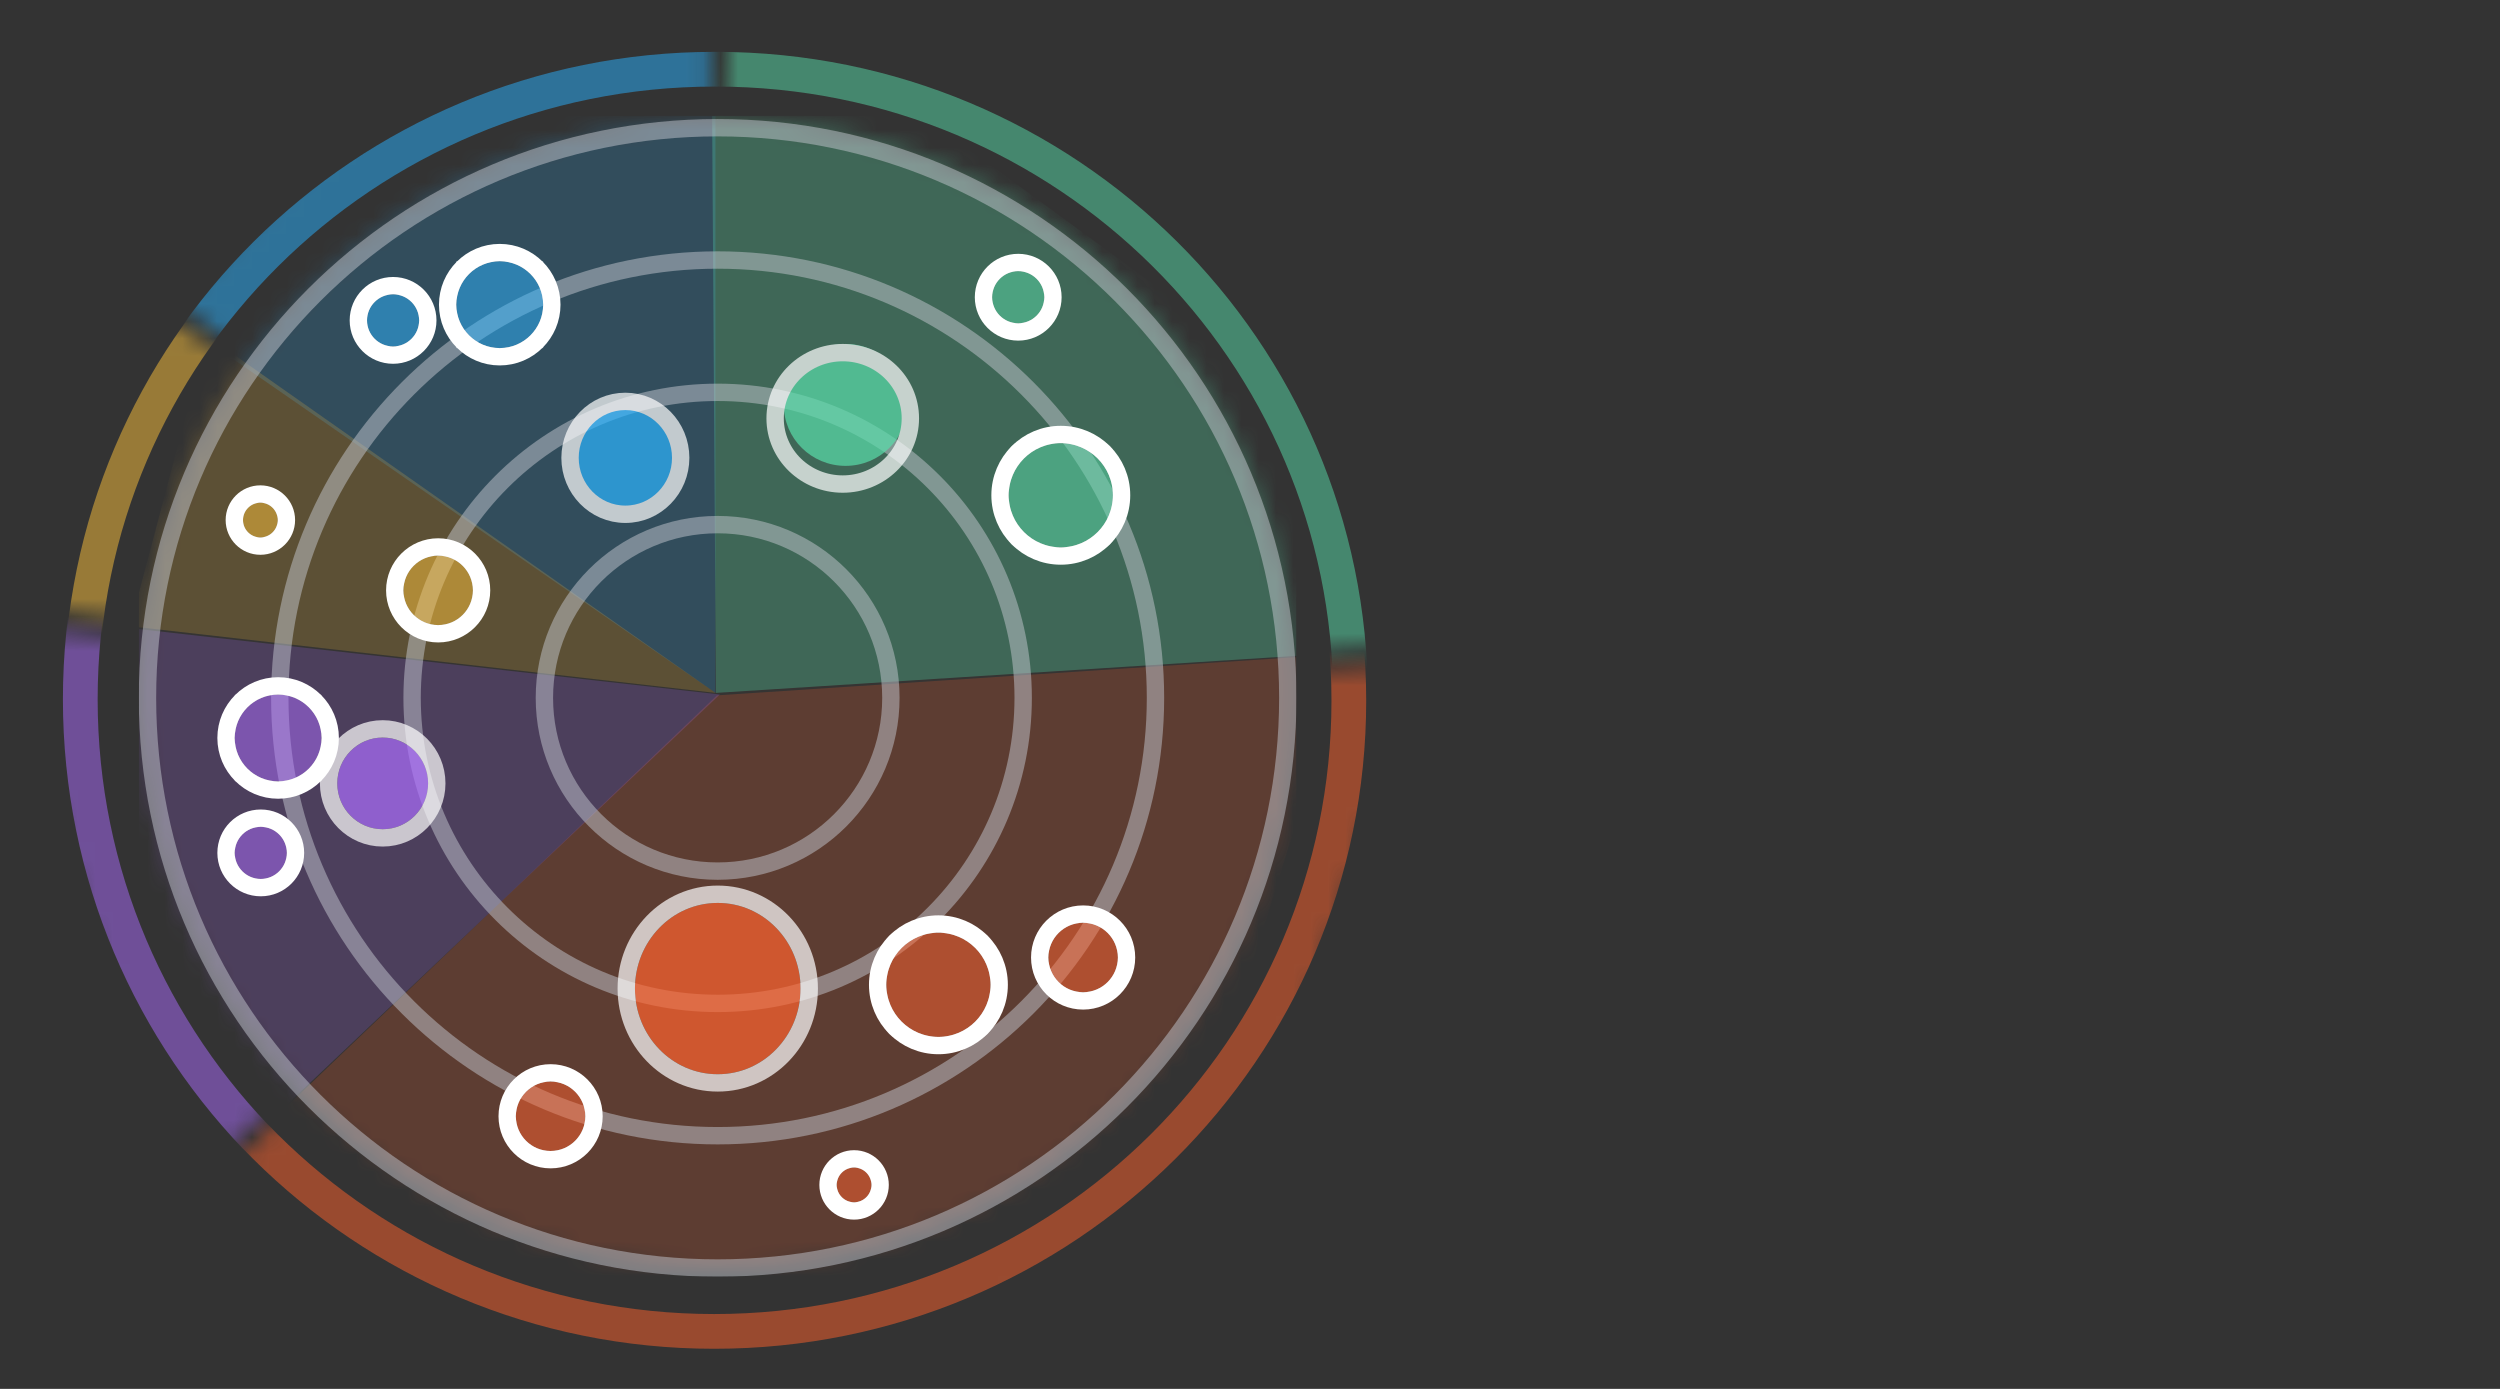 <svg width="144" height="80" viewBox="0 0 144 80" fill="none" xmlns="http://www.w3.org/2000/svg">
<rect x="0" y="0" width="144" height="80" fill="#333333" stroke="none"/>
<mask id="mask0_751_30797" style="mask-type:alpha" maskUnits="userSpaceOnUse" x="10" y="0" width="31" height="41">
<path fill-rule="evenodd" clip-rule="evenodd" d="M40.884 0L23.917 2.987L10.12 17.378L40.884 40.281V0Z" fill="white"/>
</mask>
<g mask="url(#mask0_751_30797)">
<path opacity="0.5" d="M77.703 40.281C77.703 60.319 61.35 76.575 41.164 76.575C20.978 76.575 4.625 60.319 4.625 40.281C4.625 20.242 20.978 3.987 41.164 3.987C61.35 3.987 77.703 20.242 77.703 40.281Z" stroke="#2BB3FF" stroke-width="2"/>
</g>
<g opacity="0.5">
<mask id="mask1_751_30797" style="mask-type:alpha" maskUnits="userSpaceOnUse" x="0" y="17" width="41" height="24">
<path fill-rule="evenodd" clip-rule="evenodd" d="M0.778 34.804L8.724 17.639L40.884 40.281L0.778 34.804Z" fill="white"/>
</mask>
<g mask="url(#mask1_751_30797)">
<path d="M77.663 40.281C77.663 60.32 61.327 76.575 41.164 76.575C21.001 76.575 4.665 60.32 4.665 40.281C4.665 20.241 21.001 3.987 41.164 3.987C61.327 3.987 77.663 20.241 77.663 40.281Z" stroke="#FDC23C" stroke-width="2"/>
</g>
</g>
<g opacity="0.5">
<mask id="mask2_751_30797" style="mask-type:alpha" maskUnits="userSpaceOnUse" x="0" y="36" width="41" height="34">
<path fill-rule="evenodd" clip-rule="evenodd" d="M0 36.053L9.732 69.199L40.884 40.318L0 36.053Z" fill="white"/>
</mask>
<g mask="url(#mask2_751_30797)">
<path d="M77.65 40.275C77.65 60.44 61.303 76.787 41.137 76.787C20.971 76.787 4.624 60.44 4.624 40.275C4.624 20.11 20.971 3.763 41.137 3.763C61.303 3.763 77.65 20.11 77.65 40.275Z" stroke="#AB6CFE" stroke-width="2"/>
</g>
</g>
<mask id="mask3_751_30797" style="mask-type:alpha" maskUnits="userSpaceOnUse" x="11" y="38" width="71" height="42">
<path fill-rule="evenodd" clip-rule="evenodd" d="M81.839 38.379L71.923 68.104C71.923 68.104 52.566 79.78 42.152 79.996C31.738 80.212 11.093 69.365 11.093 69.365L40.856 40.36L81.839 38.379Z" fill="white"/>
</mask>
<g mask="url(#mask3_751_30797)">
<path opacity="0.5" d="M77.693 40.36C77.693 60.418 61.332 76.689 41.137 76.689C20.941 76.689 4.58 60.418 4.58 40.36C4.58 20.302 20.941 4.031 41.137 4.031C61.332 4.031 77.693 20.302 77.693 40.36Z" stroke="#FF622D" stroke-width="2"/>
</g>
<mask id="mask4_751_30797" style="mask-type:alpha" maskUnits="userSpaceOnUse" x="40" y="0" width="42" height="41">
<path fill-rule="evenodd" clip-rule="evenodd" d="M41.986 0L67.117 7.019L78.794 21.886L81.74 36.938L40.943 40.281L41.986 0Z" fill="white"/>
</mask>
<g mask="url(#mask4_751_30797)">
<path opacity="0.5" d="M77.794 40.281C77.794 60.319 61.428 76.575 41.224 76.575C21.02 76.575 4.654 60.319 4.654 40.281C4.654 20.243 21.02 3.987 41.224 3.987C61.428 3.987 77.794 20.243 77.794 40.281Z" stroke="#59DDAA" stroke-width="2"/>
</g>
<g clip-path="url(#clip0_751_30797)">
<ellipse opacity="0.01" cx="41.336" cy="39.911" rx="33.341" ry="33.12" fill="#FDC23C"/>
<mask id="mask5_751_30797" style="mask-type:alpha" maskUnits="userSpaceOnUse" x="7" y="6" width="68" height="68">
<ellipse cx="41.336" cy="39.911" rx="33.341" ry="33.12" fill="white"/>
</mask>
<g mask="url(#mask5_751_30797)">
<path opacity="0.2" fill-rule="evenodd" clip-rule="evenodd" d="M41.21 39.911V-0.736L10.763 18.835L41.21 39.911Z" fill="#2BB3FF"/>
<path opacity="0.3" fill-rule="evenodd" clip-rule="evenodd" d="M41.239 39.911L94.052 36.539L40.959 -2.241L41.239 39.911Z" fill="#59DDAA"/>
<path opacity="0.2" fill-rule="evenodd" clip-rule="evenodd" d="M41.297 40.053L7.995 71.88L65.964 75.288L77.696 37.653L41.297 40.053Z" fill="#FF622D"/>
<path opacity="0.2" fill-rule="evenodd" clip-rule="evenodd" d="M41.462 40.003L11.681 68.22L4.976 35.896L41.462 40.003Z" fill="#AB6CFE"/>
<path opacity="0.2" fill-rule="evenodd" clip-rule="evenodd" d="M41.21 39.911L11.923 19.337L7.492 36.072L41.21 39.911Z" fill="#FDC23C"/>
</g>
<g opacity="0.5">
<path d="M74.177 40.197C74.177 58.335 59.474 73.038 41.336 73.038C23.198 73.038 8.495 58.335 8.495 40.197C8.495 22.06 23.198 7.356 41.336 7.356C59.474 7.356 74.177 22.06 74.177 40.197Z" stroke="#C4C7CF"/>
<path d="M66.556 40.197C66.556 54.126 55.264 65.417 41.336 65.417C27.407 65.417 16.116 54.126 16.116 40.197C16.116 26.268 27.407 14.977 41.336 14.977C55.264 14.977 66.556 26.268 66.556 40.197Z" stroke="#C4C7CF"/>
<path d="M58.935 40.197C58.935 49.917 51.056 57.796 41.336 57.796C31.616 57.796 23.737 49.917 23.737 40.197C23.737 30.477 31.616 22.598 41.336 22.598C51.056 22.598 58.935 30.477 58.935 40.197Z" stroke="#C4C7CF"/>
<path d="M51.315 40.197C51.315 45.708 46.847 50.176 41.336 50.176C35.825 50.176 31.357 45.708 31.357 40.197C31.357 34.686 35.825 30.218 41.336 30.218C46.847 30.218 51.315 34.686 51.315 40.197Z" stroke="#C4C7CF"/>
</g>
<g opacity="0.5" clip-path="url(#clip1_751_30797)">
<circle r="2.5" transform="matrix(-1 0 0 1 25.238 34.005)" fill="#FDC23C" stroke="white"/>
</g>
<circle r="2.5" transform="matrix(-1 0 0 1 25.238 34.005)" stroke="white"/>
<g opacity="0.5" clip-path="url(#clip2_751_30797)">
<circle r="1.5" transform="matrix(-1 0 0 1 14.997 29.956)" fill="#FDC23C" stroke="white"/>
</g>
<circle r="1.5" transform="matrix(-1 0 0 1 14.997 29.956)" stroke="white"/>
<g opacity="0.5" clip-path="url(#clip3_751_30797)">
<circle cx="28.785" cy="17.549" r="3.5" fill="#2BB3FF" stroke="white" stroke-width="2"/>
</g>
<circle cx="28.785" cy="17.549" r="3" stroke="white"/>
<g opacity="0.5" clip-path="url(#clip4_751_30797)">
<circle cx="22.641" cy="18.454" r="2.5" fill="#2BB3FF" stroke="white" stroke-width="2"/>
</g>
<circle cx="22.641" cy="18.454" r="2" stroke="white"/>
<g opacity="0.7">
<path d="M36.021 29.622C37.792 29.622 39.208 28.155 39.208 26.371C39.208 24.587 37.792 23.12 36.021 23.12C34.25 23.12 32.834 24.587 32.834 26.371C32.834 28.155 34.25 29.622 36.021 29.622Z" fill="#2BB3FF" stroke="white"/>
</g>
<g opacity="0.5" clip-path="url(#clip5_751_30797)">
<circle cx="15.02" cy="49.127" r="2" fill="#AB6CFE" stroke="white"/>
</g>
<circle cx="15.02" cy="49.127" r="2" stroke="white"/>
<g opacity="0.7">
<g clip-path="url(#clip6_751_30797)">
<ellipse cx="22.043" cy="45.123" rx="2.616" ry="2.639" fill="#AB6CFE"/>
</g>
<path d="M22.043 48.262C23.768 48.262 25.159 46.852 25.159 45.123C25.159 43.393 23.768 41.983 22.043 41.983C20.317 41.983 18.926 43.393 18.926 45.123C18.926 46.852 20.317 48.262 22.043 48.262Z" stroke="white"/>
<path fill-rule="evenodd" clip-rule="evenodd" d="M22.513 44.77H22.246V45.303H21.712V45.57H22.246V46.103H22.513V45.57H23.046V45.303H22.513V44.77Z" fill="#AB6CFE"/>
</g>
<g opacity="0.5" clip-path="url(#clip7_751_30797)">
<circle cx="16.02" cy="42.507" r="3" fill="#AB6CFE" stroke="white"/>
</g>
<circle cx="16.02" cy="42.507" r="3" stroke="white"/>
<g opacity="0.5" clip-path="url(#clip8_751_30797)">
<circle cx="49.195" cy="68.251" r="1.5" fill="#FF622D" stroke="white"/>
</g>
<circle cx="49.195" cy="68.251" r="1.5" stroke="white"/>
<g opacity="0.5" clip-path="url(#clip9_751_30797)">
<circle cx="31.714" cy="64.297" r="2.5" fill="#FF622D" stroke="white"/>
</g>
<circle cx="31.714" cy="64.297" r="2.5" stroke="white"/>
<g opacity="0.7">
<g clip-path="url(#clip10_751_30797)">
<ellipse cx="41.343" cy="56.942" rx="4.769" ry="4.933" fill="#FF622D"/>
</g>
<path d="M41.343 62.375C44.269 62.375 46.612 59.927 46.612 56.942C46.612 53.958 44.269 51.509 41.343 51.509C38.417 51.509 36.073 53.958 36.073 56.942C36.073 59.927 38.417 62.375 41.343 62.375Z" stroke="white"/>
<path fill-rule="evenodd" clip-rule="evenodd" d="M41.946 56.582H41.679V57.115H41.145V57.382H41.679V57.915H41.946V57.382H42.479V57.115H41.946V56.582Z" fill="#FF622D"/>
</g>
<g opacity="0.5" clip-path="url(#clip11_751_30797)">
<circle cx="54.053" cy="56.724" r="3.5" fill="#FF622D" stroke="white"/>
</g>
<circle cx="54.053" cy="56.724" r="3.5" stroke="white"/>
<g opacity="0.5" clip-path="url(#clip12_751_30797)">
<circle cx="62.388" cy="55.152" r="2.5" fill="#FF622D" stroke="white"/>
</g>
<circle cx="62.388" cy="55.152" r="2.5" stroke="white"/>
<g opacity="0.5" clip-path="url(#clip13_751_30797)">
<circle cx="61.102" cy="28.527" r="3.5" fill="#59DDAA" stroke="white"/>
</g>
<circle cx="61.102" cy="28.527" r="3.5" stroke="white"/>
<g opacity="0.5" clip-path="url(#clip14_751_30797)">
<circle cx="58.649" cy="17.12" r="2" fill="#59DDAA" stroke="white"/>
</g>
<circle cx="58.649" cy="17.12" r="2" stroke="white"/>
<g opacity="0.7">
<g clip-path="url(#clip15_751_30797)">
<ellipse cx="48.705" cy="23.323" rx="3.558" ry="3.511" fill="#59DDAA"/>
</g>
<path d="M48.542 27.882C50.678 27.882 52.437 26.203 52.437 24.097C52.437 21.991 50.678 20.311 48.542 20.311C46.406 20.311 44.647 21.991 44.647 24.097C44.647 26.203 46.406 27.882 48.542 27.882Z" stroke="white"/>
</g>
</g>
<defs>
<clipPath id="clip0_751_30797">
<rect width="66.682" height="66.872" fill="white" transform="translate(7.995 6.666)"/>
</clipPath>
<clipPath id="clip1_751_30797">
<rect width="4" height="4" fill="white" transform="matrix(-1 0 0 1 27.238 32.005)"/>
</clipPath>
<clipPath id="clip2_751_30797">
<rect width="2" height="2" fill="white" transform="matrix(-1 0 0 1 15.997 28.956)"/>
</clipPath>
<clipPath id="clip3_751_30797">
<rect width="5" height="5" fill="white" transform="translate(26.285 15.049)"/>
</clipPath>
<clipPath id="clip4_751_30797">
<rect width="3" height="3" fill="white" transform="translate(21.141 16.954)"/>
</clipPath>
<clipPath id="clip5_751_30797">
<rect width="3" height="3" fill="white" transform="translate(13.52 47.627)"/>
</clipPath>
<clipPath id="clip6_751_30797">
<rect width="6" height="6" fill="white" transform="translate(19.426 42.483)"/>
</clipPath>
<clipPath id="clip7_751_30797">
<rect width="5" height="5" fill="white" transform="translate(13.52 40.007)"/>
</clipPath>
<clipPath id="clip8_751_30797">
<rect width="2" height="2" fill="white" transform="translate(48.195 67.251)"/>
</clipPath>
<clipPath id="clip9_751_30797">
<rect width="4" height="4" fill="white" transform="translate(29.714 62.297)"/>
</clipPath>
<clipPath id="clip10_751_30797">
<rect width="10" height="10" fill="white" transform="translate(36.573 52.009)"/>
</clipPath>
<clipPath id="clip11_751_30797">
<rect width="6" height="6" fill="white" transform="translate(51.053 53.724)"/>
</clipPath>
<clipPath id="clip12_751_30797">
<rect width="4" height="4" fill="white" transform="translate(60.388 53.152)"/>
</clipPath>
<clipPath id="clip13_751_30797">
<rect width="6" height="6" fill="white" transform="translate(58.102 25.527)"/>
</clipPath>
<clipPath id="clip14_751_30797">
<rect width="3" height="3" fill="white" transform="translate(57.149 15.62)"/>
</clipPath>
<clipPath id="clip15_751_30797">
<rect width="8" height="8" fill="white" transform="translate(45.147 19.811)"/>
</clipPath>
</defs>
</svg>
